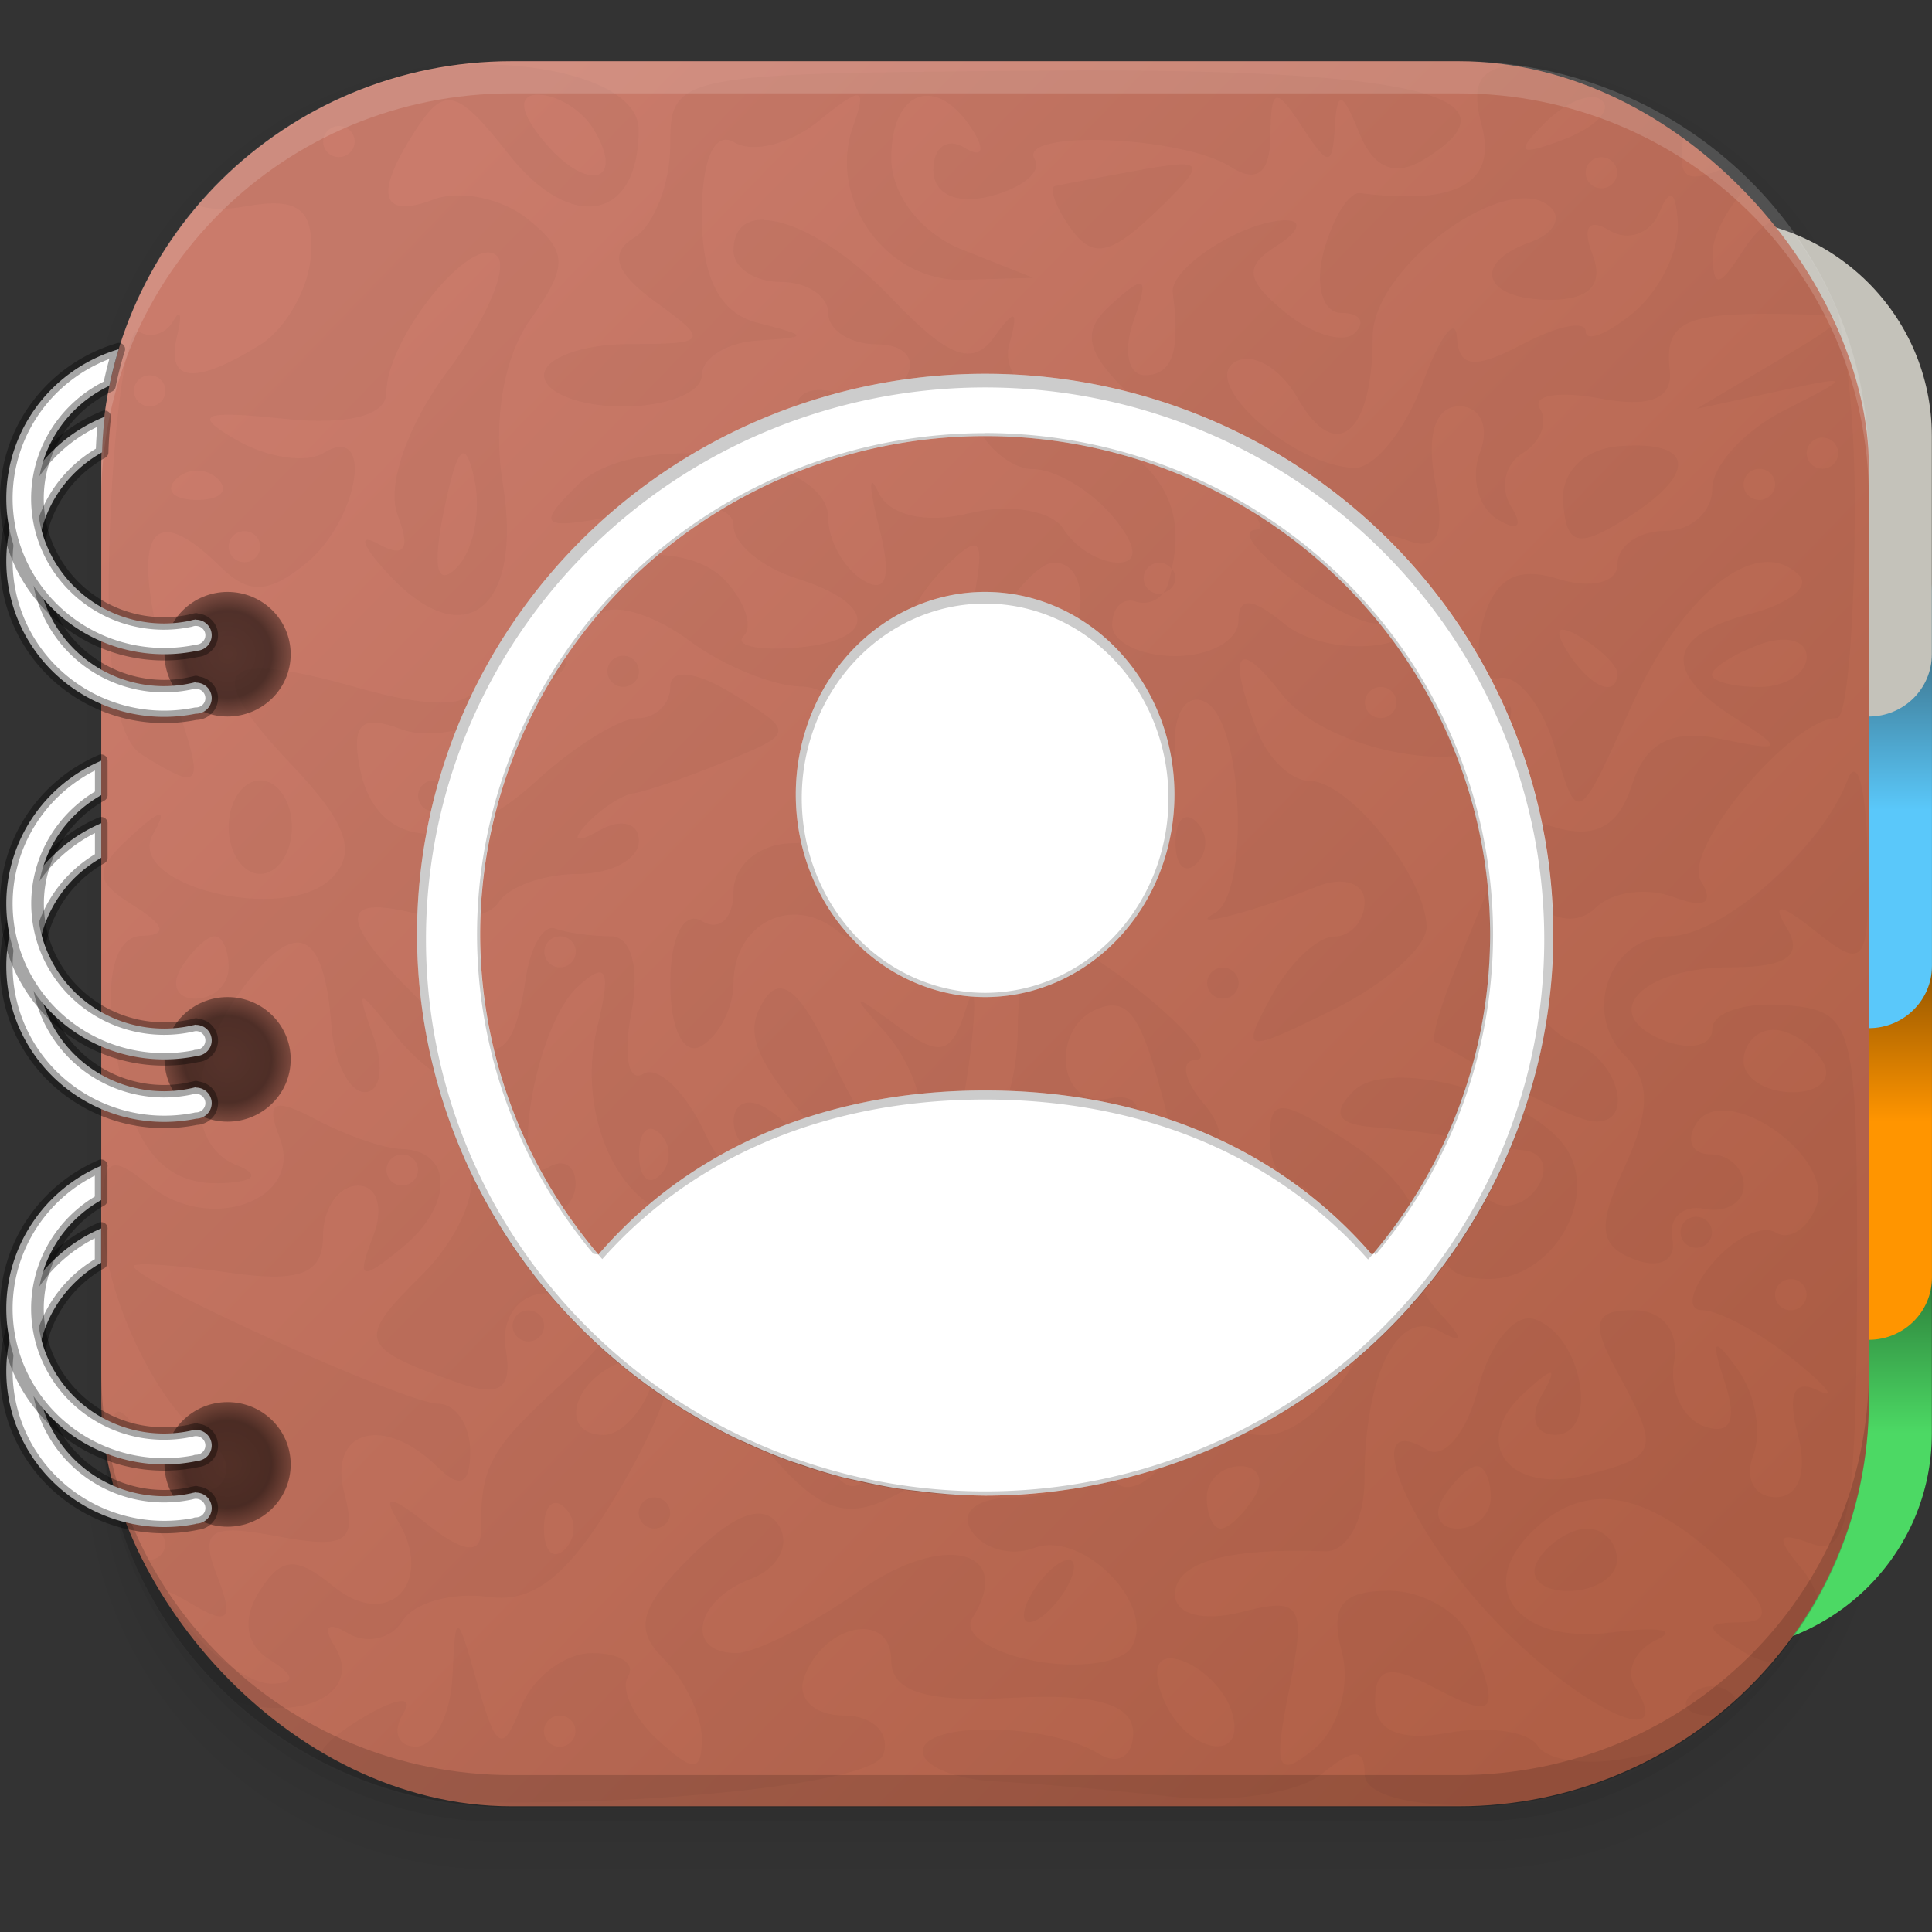 <?xml version="1.0" encoding="UTF-8" standalone="no"?>
<svg
   xmlns:dc="http://purl.org/dc/elements/1.1/"
   xmlns:cc="http://creativecommons.org/ns#"
   xmlns:rdf="http://www.w3.org/1999/02/22-rdf-syntax-ns#"
   xmlns:svg="http://www.w3.org/2000/svg"
   xmlns="http://www.w3.org/2000/svg"
   xmlns:xlink="http://www.w3.org/1999/xlink"
   xmlns:sodipodi="http://sodipodi.sourceforge.net/DTD/sodipodi-0.dtd"
   xmlns:inkscape="http://www.inkscape.org/namespaces/inkscape"
   width="1024"
   height="1024"
   version="1.1"
   viewBox="0 0 270.928 270.928"
   id="svg90"
   sodipodi:docname="AddressManager.svg"
   inkscape:version="0.92.4 (5da689c313, 2019-01-14)"
   inkscape:export-filename="/home/bertrand/Desktop/BertrandDekoninck/RikIcons/PNG1024/AppIcons/AddressManager.png"
   inkscape:export-xdpi="96"
   inkscape:export-ydpi="96">
  <rect x="0" y="0" width="270.928" height="270.928" fill="#333333" stroke="none"/>
  <sodipodi:namedview
     pagecolor="#ffffff"
     bordercolor="#666666"
     borderopacity="1"
     objecttolerance="10"
     gridtolerance="10"
     guidetolerance="10"
     inkscape:pageopacity="0"
     inkscape:pageshadow="2"
     inkscape:window-width="1226"
     inkscape:window-height="672"
     id="namedview92"
     showgrid="false"
     inkscape:zoom="0.42382812"
     inkscape:cx="512"
     inkscape:cy="512"
     inkscape:window-x="52"
     inkscape:window-y="26"
     inkscape:window-maximized="0"
     inkscape:current-layer="svg90" />
  <defs
     id="defs32">
    <linearGradient
       id="linearGradient1103">
      <stop
         stop-opacity=".75"
         offset="0"
         id="stop2" />
      <stop
         stop-opacity=".8"
         offset=".7"
         id="stop4" />
      <stop
         stop-opacity=".5"
         offset="1"
         id="stop6" />
    </linearGradient>
    <linearGradient
       id="linearGradient928"
       x1="2.646"
       x2="14.189"
       y1="3.257"
       y2="14.287"
       gradientUnits="userSpaceOnUse"
       gradientTransform="translate(0,253.995)">
      <stop
         stop-color="#6b99ca"
         offset="0"
         id="stop9"
         style="stop-color:#ca7b6b;stop-opacity:1" />
      <stop
         stop-color="#4676b0"
         offset="1"
         id="stop11"
         style="stop-color:#b05f46;stop-opacity:1" />
    </linearGradient>
    <linearGradient
       id="linearGradient1033"
       x1="14.552"
       x2="14.552"
       y1="7.408"
       y2="6.085"
       gradientUnits="userSpaceOnUse"
       gradientTransform="translate(0,253.995)">
      <stop
         stop-color="#5ac8fa"
         offset="0"
         id="stop14" />
      <stop
         stop-color="#3e7790"
         offset="1"
         id="stop16" />
    </linearGradient>
    <linearGradient
       id="linearGradient1041"
       x1="14.816"
       x2="14.816"
       y1="10.054"
       y2="8.731"
       gradientUnits="userSpaceOnUse"
       gradientTransform="translate(0,253.995)">
      <stop
         stop-color="#ff9500"
         offset="0"
         id="stop19" />
      <stop
         stop-color="#915400"
         offset="1"
         id="stop21" />
    </linearGradient>
    <linearGradient
       id="linearGradient1049"
       x1="14.287"
       x2="14.287"
       y1="12.7"
       y2="11.377"
       gradientUnits="userSpaceOnUse"
       gradientTransform="translate(0,253.995)">
      <stop
         stop-color="#4cd964"
         offset="0"
         id="stop24" />
      <stop
         stop-color="#2c7e3a"
         offset="1"
         id="stop26" />
    </linearGradient>
    <radialGradient
       id="radialGradient1105"
       cx="2.117"
       cy="6.085"
       r="0.529"
       gradientUnits="userSpaceOnUse"
       xlink:href="#linearGradient1103"
       gradientTransform="translate(0,253.995)" />
    <radialGradient
       id="radialGradient1111"
       cx="2.117"
       cy="6.085"
       r="0.529"
       gradientTransform="translate(0,257.435)"
       gradientUnits="userSpaceOnUse"
       xlink:href="#linearGradient1103" />
    <radialGradient
       id="radialGradient1115"
       cx="2.117"
       cy="6.085"
       r="0.529"
       gradientTransform="translate(0,260.874)"
       gradientUnits="userSpaceOnUse"
       xlink:href="#linearGradient1103" />
  </defs>
  <g
     id="g951"
     transform="matrix(16.729,0,0,16.516,-3.5,-4203.739)">
    <g
       transform="translate(0,253.995)"
       style="shape-rendering:auto"
       id="g44">
      <path
         inkscape:connector-curvature="0"
         id="path34"
         style="color:#000000;font-variant-ligatures:normal;font-variant-position:normal;font-variant-caps:normal;font-variant-numeric:normal;font-variant-alternates:normal;font-feature-settings:normal;text-indent:0;text-decoration:none;text-decoration-line:none;text-decoration-style:solid;text-decoration-color:#000000;text-transform:none;text-orientation:mixed;dominant-baseline:auto;white-space:normal;shape-padding:0;opacity:0.01;isolation:auto;mix-blend-mode:normal;solid-color:#000000;color-rendering:auto;image-rendering:auto"
         stop-color="#000000"
         dominant-baseline="auto"
         d="m 4.369,0.529 c -2.114,0 -3.84,1.784 -3.84,3.968 v 8.467 c 0,2.185 1.726,3.968 3.84,3.968 h 8.194 c 2.114,0 3.84,-1.784 3.84,-3.968 v -8.467 c 0,-2.185 -1.726,-3.968 -3.84,-3.968 z m 0.257,0.521 h 7.681 c 1.844,0 3.329,1.534 3.329,3.44 v 7.937 c 0,1.906 -1.485,3.44 -3.329,3.44 h -7.681 c -1.844,0 -3.329,-1.534 -3.329,-3.44 v -7.937 c 0,-1.906 1.485,-3.44 3.329,-3.44 z" />
      <path
         inkscape:connector-curvature="0"
         id="path36"
         style="color:#000000;font-variant-ligatures:normal;font-variant-position:normal;font-variant-caps:normal;font-variant-numeric:normal;font-variant-alternates:normal;font-feature-settings:normal;text-indent:0;text-decoration:none;text-decoration-line:none;text-decoration-style:solid;text-decoration-color:#000000;text-transform:none;text-orientation:mixed;dominant-baseline:auto;white-space:normal;shape-padding:0;opacity:0.01;isolation:auto;mix-blend-mode:normal;solid-color:#000000;color-rendering:auto;image-rendering:auto"
         stop-color="#000000"
         dominant-baseline="auto"
         d="m 4.359,0.794 c -1.967,0 -3.564,1.653 -3.564,3.688 v 8.5 c 0,2.035 1.597,3.688 3.564,3.688 h 8.216 c 1.967,0 3.564,-1.653 3.564,-3.688 v -8.5 c 0,-2.035 -1.598,-3.688 -3.564,-3.688 z m 0.272,0.256 h 7.672 c 1.842,0 3.325,1.534 3.325,3.44 v 7.937 c 0,1.906 -1.483,3.44 -3.325,3.44 h -7.672 c -1.842,0 -3.325,-1.534 -3.325,-3.44 v -7.937 c 0,-1.906 1.483,-3.44 3.325,-3.44 z" />
      <path
         inkscape:connector-curvature="0"
         id="path38"
         style="color:#000000;font-variant-ligatures:normal;font-variant-position:normal;font-variant-caps:normal;font-variant-numeric:normal;font-variant-alternates:normal;font-feature-settings:normal;text-indent:0;text-decoration:none;text-decoration-line:none;text-decoration-style:solid;text-decoration-color:#000000;text-transform:none;text-orientation:mixed;dominant-baseline:auto;white-space:normal;shape-padding:0;opacity:0.03;isolation:auto;mix-blend-mode:normal;solid-color:#000000;color-rendering:auto;image-rendering:auto"
         stop-color="#000000"
         dominant-baseline="auto"
         d="m 4.31,1.058 c -1.866,0 -3.375,1.538 -3.375,3.439 v 8.467 c 0,1.901 1.57,3.439 3.436,3.439 h 8.2 c 1.866,0 3.427,-1.538 3.427,-3.439 V 4.497 c 0,-1.901 -1.51,-3.439 -3.376,-3.439 h -0.097 c 1.794,0.087 3.214,1.582 3.214,3.432 v 7.937 c 0,1.906 -1.506,3.44 -3.377,3.44 h -7.79 c -1.871,0 -3.377,-1.534 -3.377,-3.44 V 4.49 c 0,-1.85 1.42,-3.345 3.214,-3.432 z" />
      <path
         inkscape:connector-curvature="0"
         id="path40"
         style="color:#000000;font-variant-ligatures:normal;font-variant-position:normal;font-variant-caps:normal;font-variant-numeric:normal;font-variant-alternates:normal;font-feature-settings:normal;text-indent:0;text-decoration:none;text-decoration-line:none;text-decoration-style:solid;text-decoration-color:#000000;text-transform:none;text-orientation:mixed;dominant-baseline:auto;white-space:normal;shape-padding:0;opacity:0.03;isolation:auto;mix-blend-mode:normal;solid-color:#000000;color-rendering:auto;image-rendering:auto"
         stop-color="#000000"
         dominant-baseline="auto"
         d="m 4,46.969 v 2.031 c 0,6.648 5.896,12 12.544,12 h 30.961 c 6.648,0 12.495,-5.352 12.495,-12 V 47.008 C 59.979,54.193 54.19,59.971 47,59.971 H 17.002 C 9.799,59.971 4,54.172 4,46.969 Z"
         transform="scale(0.265)" />
      <path
         inkscape:connector-curvature="0"
         id="path42"
         style="color:#000000;font-variant-ligatures:normal;font-variant-position:normal;font-variant-caps:normal;font-variant-numeric:normal;font-variant-alternates:normal;font-feature-settings:normal;text-indent:0;text-decoration:none;text-decoration-line:none;text-decoration-style:solid;text-decoration-color:#000000;text-transform:none;text-orientation:mixed;dominant-baseline:auto;white-space:normal;shape-padding:0;opacity:0.05;isolation:auto;mix-blend-mode:normal;solid-color:#000000;color-rendering:auto;image-rendering:auto"
         stop-color="#000000"
         dominant-baseline="auto"
         d="m 1.058,11.906 v 0.592 c 0,1.939 1.573,3.499 3.332,3.499 h 8.16 c 1.759,0 3.324,-1.561 3.324,-3.499 v -0.581 c -0.006,2.095 -1.537,3.78 -3.439,3.78 H 4.498 c -1.906,0 -3.44,-1.691 -3.44,-3.792 z" />
    </g>
    <path
       style="fill:url(#linearGradient1049)"
       inkscape:connector-curvature="0"
       id="path46"
       d="m 7.408,268.547 c -1.026,0 -1.852,-0.826 -1.852,-1.852 v -1.852 c 0,-0.293 0.236,-0.529 0.529,-0.529 h 9.789 c 0.293,0 0.529,0.236 0.529,0.529 v 1.852 c 0,1.026 -0.826,1.852 -1.852,1.852 z" />
    <rect
       style="fill:url(#linearGradient1041)"
       id="rect48"
       ry="0.529"
       rx="0.529"
       height="4.233"
       width="10.848"
       y="261.668"
       x="5.556" />
    <rect
       style="fill:url(#linearGradient1033)"
       id="rect50"
       ry="0.529"
       rx="0.529"
       height="4.233"
       width="10.848"
       y="259.022"
       x="5.556" />
    <path
       style="fill:#c4c2ba"
       inkscape:connector-curvature="0"
       id="path52"
       d="m 7.408,256.376 c -1.026,0 -1.852,0.826 -1.852,1.852 v 1.852 c 0,0.293 0.236,0.529 0.529,0.529 h 9.789 c 0.293,0 0.529,-0.236 0.529,-0.529 v -1.852 c 0,-1.026 -0.826,-1.852 -1.852,-1.852 z" />
    <rect
       style="opacity:1;fill:url(#linearGradient928)"
       id="rect54"
       ry="3.44"
       rx="3.44"
       height="14.817"
       width="14.817"
       y="255.045"
       x="1.058" />
    <path
       style="opacity:0.03;stroke-width:0.265"
       inkscape:connector-curvature="0"
       id="path56"
       d="m 4.186,255.072 c -0.021,2.2e-4 -0.042,0.002 -0.063,0.003 -0.501,0.054 -0.966,0.217 -1.378,0.46 -0.076,0.066 -0.16,0.116 -0.245,0.159 -0.233,0.166 -0.444,0.359 -0.628,0.577 0.097,0.033 0.228,0.037 0.393,0.007 0.441,-0.08 0.573,0.018 0.551,0.409 -0.016,0.283 -0.208,0.628 -0.426,0.766 -0.547,0.345 -0.792,0.32 -0.697,-0.072 0.044,-0.182 0.03,-0.241 -0.031,-0.131 -0.061,0.11 -0.191,0.152 -0.287,0.092 -0.097,-0.06 -0.206,0.676 -0.243,1.635 -0.045,1.173 0.042,1.813 0.265,1.955 0.481,0.305 0.517,0.274 0.338,-0.289 -0.472,-1.486 -0.349,-1.977 0.326,-1.302 0.232,0.232 0.405,0.224 0.714,-0.033 0.444,-0.369 0.574,-1.201 0.146,-0.936 -0.144,0.089 -0.472,0.04 -0.728,-0.11 -0.374,-0.219 -0.296,-0.254 0.395,-0.181 0.535,0.057 0.86,-0.027 0.86,-0.221 0,-0.462 0.722,-1.366 0.928,-1.161 0.097,0.098 -0.087,0.535 -0.411,0.973 -0.339,0.458 -0.518,0.978 -0.423,1.225 0.112,0.292 0.06,0.371 -0.163,0.246 -0.18,-0.101 -0.131,0.026 0.11,0.282 0.624,0.663 1.105,0.255 0.935,-0.793 -0.085,-0.525 0.005,-1.072 0.23,-1.393 0.319,-0.456 0.317,-0.574 -0.018,-0.852 -0.214,-0.177 -0.569,-0.253 -0.789,-0.169 -0.46,0.176 -0.507,-0.052 -0.13,-0.624 0.223,-0.337 0.336,-0.302 0.753,0.237 0.523,0.675 1.093,0.57 1.093,-0.203 0,-0.366 -0.676,-0.564 -1.378,-0.557 z m 8.674,0.011 c -0.263,0.038 -0.317,0.176 -0.229,0.512 0.127,0.486 -0.21,0.674 -1.02,0.57 -0.094,-0.012 -0.231,0.212 -0.306,0.498 -0.075,0.286 -0.008,0.519 0.148,0.519 0.156,0 0.207,0.076 0.114,0.17 -0.093,0.093 -0.357,0.015 -0.585,-0.175 -0.331,-0.275 -0.346,-0.389 -0.073,-0.563 0.189,-0.12 0.224,-0.218 0.079,-0.218 -0.353,0 -0.977,0.405 -0.948,0.617 0.066,0.492 -0.003,0.698 -0.234,0.698 -0.141,0 -0.183,-0.208 -0.094,-0.463 0.133,-0.379 0.098,-0.403 -0.195,-0.131 -0.296,0.275 -0.201,0.466 0.556,1.114 0.503,0.43 0.803,0.786 0.666,0.792 -0.297,0.013 0.676,0.784 1.005,0.796 0.125,0.005 0.153,-0.184 0.063,-0.418 -0.111,-0.289 -0.048,-0.382 0.195,-0.289 0.258,0.099 0.324,-0.041 0.237,-0.5 -0.075,-0.392 0.002,-0.637 0.202,-0.637 0.178,0 0.257,0.175 0.175,0.389 -0.082,0.214 -0.016,0.47 0.145,0.57 0.171,0.106 0.22,0.062 0.116,-0.105 -0.098,-0.158 -0.055,-0.363 0.096,-0.456 0.15,-0.093 0.215,-0.262 0.145,-0.377 -0.071,-0.114 0.154,-0.154 0.5,-0.088 0.421,0.081 0.615,0.003 0.588,-0.237 -0.047,-0.409 0.119,-0.493 0.951,-0.48 0.589,0.009 0.589,0.014 -0.066,0.408 l -0.661,0.398 0.661,-0.145 c 0.654,-0.143 0.655,-0.141 0.066,0.162 -0.327,0.169 -0.595,0.466 -0.595,0.662 0,0.196 -0.179,0.357 -0.397,0.357 -0.218,0 -0.397,0.127 -0.397,0.283 0,0.156 -0.222,0.211 -0.496,0.125 -0.352,-0.112 -0.537,-0.004 -0.635,0.37 -0.077,0.296 -0.015,0.503 0.143,0.471 0.154,-0.031 0.364,0.24 0.467,0.604 0.182,0.646 0.197,0.638 0.627,-0.342 0.43,-0.979 1.064,-1.488 1.416,-1.135 0.097,0.097 -0.087,0.244 -0.408,0.328 -0.703,0.184 -0.745,0.491 -0.121,0.89 0.41,0.262 0.396,0.282 -0.123,0.173 -0.414,-0.087 -0.634,0.027 -0.749,0.39 -0.115,0.361 -0.313,0.465 -0.671,0.352 -0.571,-0.181 -0.669,0.136 -0.19,0.615 0.194,0.194 0.412,0.222 0.561,0.073 0.134,-0.134 0.428,-0.173 0.652,-0.087 0.258,0.099 0.341,0.049 0.226,-0.137 -0.163,-0.263 0.761,-1.384 1.141,-1.384 0.084,0 0.151,-0.827 0.149,-1.839 -0.002,-0.666 -0.057,-1.208 -0.145,-1.615 -0.118,-0.283 -0.274,-0.545 -0.459,-0.784 -0.105,0.002 -0.217,0.087 -0.334,0.271 -0.2,0.317 -0.25,0.322 -0.254,0.027 -0.002,-0.163 0.134,-0.409 0.32,-0.607 -0.051,-0.052 -0.106,-0.1 -0.16,-0.148 -0.388,0.173 -0.455,0.127 -0.406,-0.237 0.004,-0.027 -0.001,-0.055 -0.01,-0.083 -0.426,-0.276 -0.917,-0.46 -1.447,-0.525 z m -3.861,0.042 c -3.12,0.022 -3.171,0.032 -3.171,0.627 0,0.333 -0.137,0.69 -0.305,0.793 -0.211,0.13 -0.155,0.298 0.183,0.545 0.453,0.331 0.438,0.357 -0.224,0.357 -0.392,0 -0.712,0.119 -0.712,0.265 0,0.146 0.298,0.265 0.661,0.265 0.364,0 0.661,-0.119 0.661,-0.265 0,-0.146 0.208,-0.278 0.463,-0.295 0.441,-0.029 0.441,-0.037 0,-0.152 -0.311,-0.081 -0.463,-0.381 -0.463,-0.911 0,-0.481 0.108,-0.723 0.276,-0.619 0.152,0.094 0.469,0.011 0.704,-0.183 0.363,-0.3 0.407,-0.293 0.289,0.043 -0.219,0.622 0.278,1.325 0.923,1.306 l 0.586,-0.017 -0.595,-0.239 c -0.344,-0.138 -0.595,-0.466 -0.595,-0.777 0,-0.587 0.386,-0.718 0.686,-0.233 0.106,0.171 0.074,0.235 -0.072,0.144 -0.144,-0.089 -0.261,-0.004 -0.261,0.188 0,0.207 0.196,0.298 0.482,0.223 0.265,-0.069 0.431,-0.209 0.368,-0.311 -0.157,-0.255 1.232,-0.202 1.641,0.062 0.221,0.143 0.332,0.056 0.335,-0.265 0.003,-0.406 0.043,-0.419 0.26,-0.082 0.228,0.353 0.259,0.353 0.28,0 0.018,-0.307 0.063,-0.294 0.203,0.057 0.121,0.304 0.299,0.379 0.544,0.228 0.875,-0.541 -0.103,-0.775 -3.147,-0.754 z m -4.277,0.205 c 0.155,0 0.36,0.127 0.456,0.282 0.285,0.461 -0.04,0.559 -0.403,0.121 -0.209,-0.251 -0.229,-0.404 -0.053,-0.404 z m 8.835,0.02 c 0.034,0.001 0.063,0.011 0.083,0.032 0.081,0.081 -0.066,0.229 -0.327,0.329 -0.377,0.144 -0.407,0.114 -0.148,-0.148 0.135,-0.136 0.288,-0.215 0.391,-0.212 z m -10.507,0.245 c 0.073,0 0.132,0.059 0.132,0.132 0,0.073 -0.06,0.132 -0.132,0.132 -0.073,0 -0.132,-0.059 -0.132,-0.132 0,-0.073 0.06,-0.132 0.132,-0.132 z m 10.583,0.265 c 0.073,0 0.132,0.059 0.132,0.132 0,0.073 -0.06,0.132 -0.132,0.132 -0.073,0 -0.132,-0.059 -0.132,-0.132 0,-0.073 0.06,-0.132 0.132,-0.132 z m -3.567,0.063 c -0.074,0.006 -0.178,0.023 -0.315,0.048 -0.339,0.063 -0.653,0.123 -0.698,0.134 -0.045,0.011 -0.008,0.139 0.082,0.284 0.221,0.357 0.364,0.334 0.833,-0.134 0.266,-0.266 0.32,-0.35 0.098,-0.332 z m 4.136,0.266 c 0.038,-0.018 0.063,0.061 0.072,0.234 0.011,0.237 -0.158,0.578 -0.376,0.76 -0.218,0.181 -0.397,0.251 -0.397,0.156 0,-0.096 -0.238,-0.047 -0.529,0.109 -0.401,0.214 -0.534,0.201 -0.55,-0.057 -0.011,-0.187 -0.141,-0.013 -0.287,0.388 -0.146,0.4 -0.404,0.724 -0.574,0.719 -0.506,-0.014 -1.293,-0.718 -1.002,-0.898 0.145,-0.09 0.382,0.046 0.526,0.303 0.319,0.57 0.631,0.313 0.631,-0.519 0,-0.606 1.169,-1.452 1.502,-1.087 0.083,0.091 0.003,0.219 -0.179,0.284 -0.502,0.179 -0.395,0.49 0.168,0.49 0.327,0 0.448,-0.132 0.352,-0.383 -0.089,-0.233 -0.034,-0.314 0.14,-0.207 0.158,0.098 0.347,0.028 0.421,-0.155 0.032,-0.08 0.06,-0.125 0.083,-0.135 z m -7.592,0.202 c -0.155,-0.002 -0.252,0.082 -0.252,0.263 0,0.146 0.179,0.265 0.397,0.265 0.218,0 0.397,0.119 0.397,0.265 0,0.146 0.186,0.265 0.412,0.265 0.227,0 0.334,0.127 0.238,0.283 -0.096,0.155 -0.341,0.219 -0.545,0.141 -0.204,-0.078 -0.37,-0.027 -0.37,0.114 0,0.354 0.622,0.322 0.996,-0.052 0.235,-0.235 0.349,-0.204 0.479,0.132 0.093,0.243 0.321,0.441 0.505,0.441 0.185,0 0.484,0.179 0.666,0.397 0.208,0.25 0.225,0.397 0.048,0.397 -0.155,0 -0.361,-0.128 -0.458,-0.286 -0.097,-0.157 -0.452,-0.217 -0.788,-0.133 -0.364,0.091 -0.672,0.02 -0.762,-0.177 -0.084,-0.182 -0.081,-0.048 0.006,0.298 0.106,0.423 0.062,0.569 -0.135,0.448 -0.161,-0.1 -0.292,-0.338 -0.292,-0.529 0,-0.549 -1.616,-0.764 -2.1,-0.28 -0.366,0.366 -0.32,0.39 0.45,0.236 0.534,-0.107 0.856,-0.066 0.856,0.109 0,0.154 0.238,0.355 0.529,0.448 0.693,0.22 0.676,0.538 -0.03,0.591 -0.307,0.023 -0.493,-0.024 -0.413,-0.104 0.08,-0.081 0.008,-0.294 -0.161,-0.475 -0.334,-0.358 -1.248,-0.236 -1.248,0.167 0,0.137 0.101,0.187 0.225,0.11 0.124,-0.077 0.452,0.031 0.728,0.24 0.276,0.209 0.696,0.384 0.932,0.389 0.647,0.013 0.582,1.331 -0.066,1.331 -0.273,0 -0.496,0.185 -0.496,0.412 0,0.227 -0.119,0.339 -0.265,0.249 -0.151,-0.093 -0.265,0.135 -0.265,0.529 0,0.394 0.114,0.622 0.265,0.529 0.146,-0.09 0.265,-0.328 0.265,-0.529 0,-0.509 0.488,-0.759 0.871,-0.446 0.216,0.177 0.429,0.141 0.66,-0.11 0.197,-0.214 0.225,-0.371 0.066,-0.371 -0.151,0 -0.275,-0.121 -0.275,-0.27 0,-0.159 0.299,-0.2 0.728,-0.101 0.712,0.165 0.716,0.159 0.198,-0.281 -0.442,-0.376 -0.453,-0.426 -0.066,-0.304 0.255,0.08 0.463,0.03 0.463,-0.111 0,-0.141 -0.278,-0.256 -0.618,-0.256 -0.705,0 -0.841,-0.696 -0.252,-1.286 0.311,-0.311 0.343,-0.253 0.215,0.394 -0.142,0.716 -0.133,0.725 0.16,0.164 0.171,-0.327 0.412,-0.595 0.535,-0.595 0.361,0 0.257,0.791 -0.106,0.814 -0.265,0.017 -0.265,0.048 0,0.155 0.182,0.073 0.34,0.332 0.351,0.575 0.015,0.319 0.061,0.341 0.164,0.08 0.121,-0.304 0.179,-0.304 0.372,0 0.177,0.28 0.229,0.253 0.233,-0.118 0.002,-0.263 0.123,-0.405 0.268,-0.315 0.307,0.19 0.36,1.622 0.066,1.786 -0.25,0.14 0.333,-0.014 0.86,-0.227 0.218,-0.088 0.397,-0.029 0.397,0.132 0,0.161 -0.115,0.293 -0.255,0.293 -0.14,0 -0.377,0.229 -0.527,0.508 -0.259,0.485 -0.236,0.49 0.519,0.113 0.435,-0.217 0.788,-0.535 0.783,-0.706 -0.012,-0.431 -0.653,-1.237 -0.984,-1.237 -0.15,0 -0.346,-0.188 -0.434,-0.419 -0.256,-0.667 -0.172,-0.809 0.195,-0.327 0.417,0.548 1.808,0.749 1.912,0.276 0.041,-0.186 0.014,-0.215 -0.06,-0.066 -0.24,0.484 -0.592,0.286 -0.484,-0.272 0.085,-0.44 0.004,-0.511 -0.425,-0.375 -0.291,0.092 -0.702,0.025 -0.914,-0.151 -0.271,-0.225 -0.384,-0.232 -0.384,-0.022 0,0.163 -0.238,0.297 -0.529,0.297 -0.291,0 -0.529,-0.119 -0.529,-0.265 0,-0.146 0.089,-0.235 0.198,-0.198 0.086,0.029 0.177,-0.004 0.23,-0.072 -0.01,0.003 -0.02,0.006 -0.032,0.006 -0.073,0 -0.132,-0.059 -0.132,-0.132 0,-0.073 0.06,-0.132 0.132,-0.132 0.043,0 0.079,0.022 0.103,0.054 0.125,-0.54 -0.11,-0.932 -0.721,-1.191 -0.461,-0.195 -0.708,-0.471 -0.641,-0.715 0.082,-0.297 0.05,-0.312 -0.127,-0.063 -0.179,0.253 -0.387,0.173 -0.86,-0.331 -0.396,-0.421 -0.815,-0.66 -1.073,-0.663 z m 3.423,2.962 c -0.011,0.048 -0.021,0.095 -0.037,0.145 -0.008,0.023 -0.021,0.042 -0.035,0.06 0.057,-0.015 0.101,-0.064 0.101,-0.126 0,-0.03 -0.012,-0.056 -0.029,-0.079 z m -8.569,-1.641 c 0.073,0 0.132,0.059 0.132,0.132 0,0.073 -0.06,0.132 -0.132,0.132 -0.073,0 -0.132,-0.059 -0.132,-0.132 0,-0.073 0.06,-0.132 0.132,-0.132 z m 14.022,0.529 c 0.073,0 0.132,0.059 0.132,0.132 0,0.073 -0.06,0.132 -0.132,0.132 -0.073,0 -0.132,-0.059 -0.132,-0.132 0,-0.073 0.06,-0.132 0.132,-0.132 z m -1.489,0.069 c -0.06,-0.004 -0.13,-0.003 -0.21,0.003 -0.299,0.023 -0.495,0.22 -0.475,0.481 h 5.29e-4 c 0.027,0.359 0.124,0.386 0.508,0.146 0.543,-0.339 0.599,-0.602 0.177,-0.63 z m -9.895,0.066 c 0.029,0.012 0.056,0.088 0.085,0.225 0.057,0.27 -0.011,0.606 -0.152,0.747 -0.166,0.166 -0.202,-0.008 -0.104,-0.491 0.071,-0.346 0.123,-0.502 0.171,-0.481 z m 10.855,0.13 c 0.073,0 0.132,0.059 0.132,0.132 0,0.073 -0.06,0.132 -0.132,0.132 -0.073,0 -0.132,-0.059 -0.132,-0.132 0,-0.073 0.06,-0.132 0.132,-0.132 z m -13.096,0.015 c 0.064,0 0.128,0.024 0.176,0.073 0.097,0.097 0.018,0.176 -0.176,0.176 -0.194,0 -0.273,-0.079 -0.176,-0.176 0.049,-0.049 0.112,-0.073 0.176,-0.073 z m 0.397,0.514 c 0.073,0 0.132,0.059 0.132,0.132 0,0.073 -0.06,0.132 -0.132,0.132 -0.073,0 -0.132,-0.059 -0.132,-0.132 0,-0.073 0.06,-0.132 0.132,-0.132 z m 11.052,0.837 c 0.029,-6.7e-4 0.08,0.02 0.151,0.064 0.168,0.104 0.305,0.241 0.305,0.305 0,0.221 -0.234,0.116 -0.422,-0.189 -0.073,-0.118 -0.083,-0.18 -0.034,-0.181 z m 1.801,0.087 c 0.142,-0.016 0.243,0.037 0.243,0.143 0,0.141 -0.179,0.256 -0.397,0.256 -0.218,0 -0.397,-0.047 -0.397,-0.104 0,-0.057 0.179,-0.173 0.397,-0.256 0.055,-0.021 0.107,-0.034 0.154,-0.039 z m -10.391,0.134 c -0.239,0 -0.473,0.119 -0.522,0.265 -0.059,0.176 -0.394,0.178 -0.997,0.005 -1.172,-0.336 -1.315,-0.162 -0.542,0.661 0.458,0.488 0.546,0.742 0.329,0.959 -0.395,0.395 -1.74,0.057 -1.496,-0.376 0.127,-0.225 0.07,-0.219 -0.186,0.019 -0.313,0.291 -0.309,0.379 0.027,0.591 0.26,0.164 0.282,0.251 0.066,0.254 -0.202,0.002 -0.297,0.289 -0.248,0.744 0.107,0.982 0.379,1.381 0.922,1.356 0.275,-0.013 0.32,-0.072 0.117,-0.154 -0.439,-0.177 -0.406,-0.894 0.072,-1.526 0.437,-0.577 0.665,-0.468 0.726,0.348 0.023,0.307 0.149,0.559 0.279,0.559 0.13,0 0.164,-0.208 0.075,-0.463 -0.154,-0.441 -0.144,-0.441 0.199,0 0.198,0.255 0.526,0.472 0.728,0.484 0.248,0.014 0.265,0.063 0.052,0.149 -0.174,0.071 -0.254,0.29 -0.178,0.488 0.076,0.198 -0.105,0.603 -0.402,0.9 -0.549,0.549 -0.527,0.612 0.311,0.911 0.349,0.125 0.453,0.05 0.397,-0.284 -0.043,-0.253 0.098,-0.463 0.32,-0.476 0.744,-0.043 0.79,0.172 0.163,0.753 -0.623,0.577 -0.692,0.705 -0.692,1.274 0,0.194 -0.156,0.17 -0.448,-0.066 -0.304,-0.247 -0.384,-0.257 -0.249,-0.032 0.317,0.528 -0.079,0.94 -0.538,0.559 -0.315,-0.261 -0.439,-0.252 -0.624,0.046 -0.144,0.233 -0.112,0.448 0.086,0.574 0.218,0.139 0.224,0.203 0.019,0.206 -0.164,0.002 -0.462,-0.198 -0.661,-0.444 -0.31,-0.382 -0.308,-0.414 0.012,-0.221 0.287,0.173 0.333,0.115 0.194,-0.245 -0.151,-0.395 -0.068,-0.451 0.507,-0.341 0.572,0.109 0.666,0.048 0.558,-0.365 -0.141,-0.538 0.332,-0.673 0.782,-0.223 0.188,0.188 0.273,0.147 0.273,-0.132 0,-0.223 -0.121,-0.406 -0.269,-0.406 -0.266,0 -2.553,-1.047 -2.553,-1.168 0,-0.035 0.357,-0.01 0.794,0.054 0.602,0.088 0.794,0.013 0.794,-0.311 0,-0.235 0.132,-0.427 0.293,-0.427 0.163,0 0.219,0.193 0.126,0.434 -0.141,0.367 -0.103,0.381 0.245,0.092 0.433,-0.36 0.428,-0.827 -0.009,-0.837 -0.142,-0.003 -0.464,-0.116 -0.715,-0.251 -0.355,-0.19 -0.423,-0.155 -0.303,0.156 0.204,0.531 -0.589,0.822 -1.095,0.402 -0.328,-0.272 -0.393,-0.23 -0.393,0.253 0,0.648 0.461,1.639 0.892,1.919 0.156,0.101 0.196,0.271 0.09,0.378 -0.106,0.106 -0.351,-0.022 -0.544,-0.285 -0.336,-0.46 -0.351,-0.459 -0.373,0.019 -0.005,0.103 -2.4e-5,0.209 0.011,0.317 0.156,0.7 0.525,1.317 1.036,1.783 0.596,0.176 1.073,-0.086 0.835,-0.471 -0.102,-0.165 -0.055,-0.211 0.11,-0.11 0.158,0.098 0.366,0.051 0.461,-0.104 0.096,-0.155 0.42,-0.246 0.72,-0.203 0.405,0.058 0.706,-0.207 1.165,-1.028 0.68,-1.216 0.586,-2.057 -0.207,-1.849 -0.271,0.071 -0.559,0.021 -0.641,-0.111 -0.081,-0.132 -0.022,-0.24 0.132,-0.24 0.154,0 0.281,-0.126 0.281,-0.28 0,-0.154 -0.102,-0.217 -0.227,-0.14 -0.346,0.214 -0.123,-1.191 0.243,-1.531 0.246,-0.229 0.285,-0.15 0.166,0.341 -0.187,0.77 0.214,1.611 0.769,1.611 0.237,0 0.326,0.126 0.214,0.305 -0.113,0.182 -0.073,0.234 0.098,0.128 0.158,-0.098 0.355,-0.068 0.438,0.066 0.083,0.134 0.396,0.18 0.695,0.102 0.399,-0.104 0.584,0.007 0.69,0.415 l 0.146,0.558 0.477,-0.589 c 0.262,-0.324 0.573,-0.493 0.691,-0.376 0.117,0.117 0.038,0.324 -0.176,0.459 -0.341,0.215 -0.34,0.247 0.008,0.254 0.328,0.007 0.334,0.048 0.032,0.239 -0.201,0.127 -0.283,0.363 -0.183,0.525 0.112,0.18 -0.034,0.295 -0.378,0.295 -0.33,0 -0.489,0.116 -0.386,0.283 0.096,0.155 0.333,0.222 0.526,0.148 0.409,-0.157 1.034,0.492 0.815,0.845 -0.082,0.132 -0.448,0.183 -0.813,0.113 -0.366,-0.07 -0.6,-0.232 -0.52,-0.361 0.362,-0.585 -0.237,-0.738 -0.938,-0.239 -0.412,0.294 -0.88,0.534 -1.04,0.534 -0.436,0 -0.348,-0.45 0.124,-0.631 0.227,-0.087 0.332,-0.29 0.233,-0.452 -0.12,-0.195 -0.367,-0.108 -0.734,0.259 -0.433,0.433 -0.483,0.622 -0.232,0.873 0.176,0.176 0.32,0.48 0.32,0.675 0,0.29 -0.068,0.292 -0.369,0.013 -0.203,-0.188 -0.315,-0.43 -0.249,-0.539 0.066,-0.109 -0.069,-0.198 -0.301,-0.198 -0.231,0 -0.501,0.208 -0.599,0.463 -0.151,0.392 -0.206,0.361 -0.362,-0.198 -0.175,-0.628 -0.185,-0.631 -0.21,-0.066 -0.015,0.327 -0.152,0.595 -0.306,0.595 -0.154,0 -0.201,-0.128 -0.105,-0.284 0.097,-0.156 -0.07,-0.131 -0.371,0.057 -0.215,0.134 -0.327,0.244 -0.348,0.34 0.308,0.165 0.644,0.282 0.999,0.347 1.342,0.073 3.649,-0.113 3.743,-0.393 0.06,-0.182 -0.089,-0.331 -0.331,-0.331 -0.243,0 -0.393,-0.141 -0.336,-0.314 0.155,-0.464 0.733,-0.584 0.733,-0.152 0,0.264 0.294,0.356 1.014,0.316 0.7,-0.038 1.014,0.055 1.014,0.3 0,0.196 -0.129,0.275 -0.287,0.176 -0.424,-0.265 -1.477,-0.28 -1.477,-0.021 0,0.123 0.268,0.237 0.595,0.253 0.327,0.016 1,0.076 1.494,0.132 0.494,0.057 1.06,-0.031 1.257,-0.194 0.265,-0.22 0.358,-0.22 0.358,0 0,0.235 0.655,0.314 1.315,0.241 0.438,-0.067 0.847,-0.215 1.213,-0.43 -0.069,0.008 -0.179,0.028 -0.345,0.059 -0.327,0.062 -0.657,0.013 -0.732,-0.109 -0.075,-0.122 -0.413,-0.171 -0.75,-0.11 -0.408,0.074 -0.613,-0.016 -0.613,-0.269 0,-0.286 0.12,-0.316 0.485,-0.12 0.527,0.282 0.567,0.234 0.324,-0.398 -0.088,-0.23 -0.4,-0.419 -0.692,-0.419 -0.398,0 -0.498,0.13 -0.396,0.519 0.075,0.286 -0.03,0.657 -0.234,0.826 -0.307,0.255 -0.342,0.17 -0.208,-0.502 0.145,-0.726 0.104,-0.794 -0.397,-0.663 -0.322,0.084 -0.559,0.021 -0.559,-0.149 0,-0.272 0.429,-0.397 1.257,-0.366 0.182,0.007 0.331,-0.262 0.331,-0.598 0,-0.899 0.278,-1.468 0.623,-1.275 0.216,0.121 0.213,0.073 -0.007,-0.166 -0.171,-0.185 -0.254,-0.482 -0.185,-0.661 0.069,-0.179 -0.179,-0.524 -0.55,-0.767 -0.587,-0.385 -0.675,-0.39 -0.675,-0.039 0,0.222 0.108,0.403 0.24,0.403 0.132,0 0.19,0.268 0.13,0.595 -0.061,0.327 -0.04,0.446 0.047,0.263 0.087,-0.183 0.263,-0.268 0.39,-0.189 0.384,0.237 -0.325,1.447 -0.849,1.447 -0.509,0 -0.659,-0.392 -0.247,-0.646 0.132,-0.082 0.179,-0.383 0.103,-0.67 -0.104,-0.397 -0.244,-0.465 -0.585,-0.283 -0.255,0.136 -0.608,0.141 -0.818,0.011 -0.432,-0.267 -0.87,-0.075 -0.649,0.284 0.084,0.135 0.026,0.246 -0.128,0.246 -0.263,0 -0.426,-0.864 -0.275,-1.455 0.147,-0.576 0.231,-1.558 0.096,-1.111 -0.121,0.398 -0.218,0.422 -0.585,0.145 -0.372,-0.28 -0.389,-0.274 -0.11,0.039 0.365,0.409 0.445,1.059 0.131,1.059 -0.11,0 -0.364,-0.369 -0.563,-0.821 -0.249,-0.562 -0.427,-0.716 -0.567,-0.49 -0.2,0.323 -0.072,0.559 0.868,1.594 0.255,0.281 0.374,0.508 0.265,0.506 -0.716,-0.013 -1.367,-0.398 -1.623,-0.96 -0.164,-0.36 -0.4,-0.591 -0.523,-0.515 -0.124,0.077 -0.169,-0.155 -0.1,-0.515 0.073,-0.379 9.52e-4,-0.653 -0.171,-0.653 -0.162,0 -0.373,-0.03 -0.468,-0.066 -0.095,-0.036 -0.206,0.153 -0.245,0.421 -0.111,0.754 -0.286,0.793 -0.883,0.196 -0.692,-0.692 -0.699,-0.916 -0.022,-0.739 0.291,0.076 0.595,0.031 0.677,-0.101 0.081,-0.132 0.38,-0.24 0.662,-0.24 0.282,0 0.514,-0.126 0.514,-0.28 0,-0.154 -0.149,-0.195 -0.331,-0.09 -0.192,0.111 -0.239,0.089 -0.111,-0.051 0.121,-0.132 0.3,-0.251 0.397,-0.264 0.097,-0.013 0.443,-0.134 0.768,-0.269 0.583,-0.242 0.584,-0.251 0.066,-0.574 -0.313,-0.195 -0.526,-0.22 -0.526,-0.061 0,0.147 -0.124,0.267 -0.276,0.267 -0.152,0 -0.535,0.242 -0.852,0.537 -0.681,0.635 -1.341,0.582 -1.475,-0.116 -0.072,-0.375 0.014,-0.456 0.349,-0.328 0.245,0.094 0.7,-0.008 1.012,-0.226 0.448,-0.314 0.476,-0.397 0.133,-0.397 z m 0.713,0 c -0.073,0 -0.132,0.059 -0.132,0.132 0,0.073 0.06,0.132 0.132,0.132 0.073,0 0.132,-0.059 0.132,-0.132 0,-0.073 -0.06,-0.132 -0.132,-0.132 z m 2.117,0 c 0.073,0 0.132,0.059 0.132,0.132 0,0.073 -0.06,0.132 -0.132,0.132 -0.073,0 -0.132,-0.059 -0.132,-0.132 0,-0.073 0.06,-0.132 0.132,-0.132 z m 4.233,0.265 c 0.073,0 0.132,0.059 0.132,0.132 0,0.073 -0.06,0.132 -0.132,0.132 -0.073,0 -0.132,-0.059 -0.132,-0.132 0,-0.073 0.06,-0.132 0.132,-0.132 z m 3.971,0.72 c -0.019,-0.005 -0.039,0.019 -0.059,0.073 -0.216,0.58 -1.053,1.323 -1.491,1.323 -0.5,0 -0.737,0.652 -0.37,1.019 0.21,0.21 0.208,0.468 -0.005,0.936 -0.234,0.514 -0.217,0.676 0.084,0.791 0.212,0.081 0.35,0.004 0.315,-0.176 -0.035,-0.177 0.086,-0.291 0.268,-0.255 0.182,0.036 0.331,-0.053 0.331,-0.198 0,-0.146 -0.126,-0.265 -0.28,-0.265 -0.154,0 -0.208,-0.117 -0.12,-0.259 0.234,-0.378 1.171,0.275 1.007,0.702 -0.073,0.192 -0.226,0.291 -0.34,0.221 -0.114,-0.07 -0.354,0.049 -0.534,0.266 -0.18,0.217 -0.216,0.394 -0.081,0.394 0.136,0 0.477,0.187 0.76,0.416 0.282,0.229 0.376,0.348 0.208,0.264 -0.199,-0.099 -0.258,0.032 -0.167,0.377 0.083,0.317 0.008,0.53 -0.186,0.53 -0.178,0 -0.262,-0.16 -0.188,-0.355 0.075,-0.195 0.017,-0.523 -0.129,-0.728 -0.206,-0.29 -0.231,-0.265 -0.108,0.113 0.104,0.32 0.045,0.445 -0.173,0.369 -0.182,-0.064 -0.296,-0.311 -0.253,-0.551 0.045,-0.253 -0.097,-0.436 -0.34,-0.436 -0.331,0 -0.361,0.106 -0.144,0.512 0.368,0.687 0.356,0.728 -0.255,0.888 -0.646,0.169 -0.977,-0.273 -0.52,-0.695 0.255,-0.236 0.289,-0.23 0.146,0.023 -0.103,0.182 -0.052,0.331 0.113,0.331 0.379,0 0.231,-0.848 -0.171,-0.982 -0.165,-0.055 -0.376,0.208 -0.471,0.584 -0.094,0.376 -0.287,0.612 -0.428,0.525 -0.563,-0.348 -0.21,0.6 0.522,1.401 h 5.29e-4 c 0.7,0.767 1.591,1.213 1.219,0.61 -0.082,-0.133 1.32e-4,-0.312 0.183,-0.398 0.183,-0.086 0.011,-0.114 -0.382,-0.062 -0.776,0.102 -1.147,-0.373 -0.667,-0.853 0.437,-0.437 0.935,-0.363 1.575,0.233 0.403,0.375 0.458,0.53 0.188,0.533 -0.325,0.004 -0.323,0.04 0.009,0.25 0.091,0.057 0.177,0.086 0.256,0.092 0.14,-0.168 0.264,-0.349 0.371,-0.542 -0.025,-0.087 -0.07,-0.177 -0.143,-0.265 -0.217,-0.261 -0.195,-0.31 0.09,-0.201 0.309,0.119 0.378,-0.278 0.382,-2.189 0.004,-2.247 -0.019,-2.336 -0.605,-2.385 -0.335,-0.028 -0.609,0.064 -0.609,0.203 0,0.139 -0.178,0.185 -0.395,0.101 -0.574,-0.22 -0.212,-0.625 0.559,-0.625 0.459,0 0.6,-0.101 0.462,-0.331 -0.135,-0.225 -0.055,-0.214 0.249,0.033 0.406,0.33 0.446,0.269 0.427,-0.661 -0.009,-0.423 -0.053,-0.687 -0.11,-0.701 z m -13.363,0.073 c -0.146,0 -0.265,0.179 -0.265,0.397 0,0.218 0.119,0.397 0.265,0.397 0.146,0 0.265,-0.179 0.265,-0.397 0,-0.218 -0.119,-0.397 -0.265,-0.397 z m 1.455,0 c -0.073,0 -0.132,0.059 -0.132,0.132 0,0.073 0.06,0.132 0.132,0.132 0.073,0 0.132,-0.059 0.132,-0.132 0,-0.073 -0.06,-0.132 -0.132,-0.132 z m 5.644,0.265 c -0.264,0 -0.291,0.371 -0.044,0.618 0.245,0.245 0.265,0.229 0.265,-0.221 0,-0.218 -0.099,-0.397 -0.221,-0.397 z m 0.681,0.048 c -0.063,-0.01 -0.108,0.071 -0.108,0.217 0,0.194 0.08,0.273 0.177,0.176 0.097,-0.097 0.097,-0.255 0,-0.352 -0.024,-0.024 -0.048,-0.038 -0.069,-0.041 z m 2.511,0.614 -0.257,0.634 c -0.141,0.349 -0.225,0.646 -0.185,0.661 0.04,0.015 0.31,0.17 0.601,0.343 0.291,0.173 0.618,0.322 0.728,0.331 0.352,0.028 0.211,-0.526 -0.172,-0.673 -0.204,-0.078 -0.448,-0.401 -0.543,-0.719 z m -10.673,0.397 c 0.064,0 0.117,0.119 0.117,0.265 0,0.146 -0.126,0.265 -0.28,0.265 -0.154,0 -0.207,-0.119 -0.117,-0.265 0.09,-0.146 0.216,-0.265 0.28,-0.265 z m 2.895,0 c 0.073,0 0.132,0.059 0.132,0.132 0,0.073 -0.06,0.132 -0.132,0.132 -0.073,0 -0.132,-0.059 -0.132,-0.132 0,-0.073 0.06,-0.132 0.132,-0.132 z m 4.072,0 c -0.129,0 -0.235,0.35 -0.235,0.778 0,0.428 -0.136,0.861 -0.301,0.964 -0.186,0.115 -0.008,0.31 0.463,0.509 0.633,0.268 0.843,0.255 1.226,-0.078 0.351,-0.304 0.39,-0.487 0.166,-0.758 -0.163,-0.196 -0.192,-0.361 -0.065,-0.365 0.298,-0.011 -0.942,-1.05 -1.254,-1.05 z m 1.484,0.265 c -0.073,0 -0.132,0.059 -0.132,0.132 0,0.073 0.06,0.132 0.132,0.132 0.073,0 0.132,-0.059 0.132,-0.132 0,-0.073 -0.06,-0.132 -0.132,-0.132 z m -0.934,0.323 c 0.199,-0.009 0.303,0.243 0.515,1.125 0.034,0.142 -0.066,0.301 -0.222,0.353 -0.166,0.055 -0.216,-0.085 -0.12,-0.335 0.108,-0.282 0.04,-0.403 -0.198,-0.353 -0.433,0.092 -0.495,-0.629 -0.066,-0.772 0.033,-0.011 0.064,-0.018 0.092,-0.019 z m 5.548,0.206 c 0.137,0 0.322,0.119 0.412,0.265 0.09,0.146 -0.022,0.265 -0.249,0.265 -0.227,0 -0.412,-0.119 -0.412,-0.265 0,-0.146 0.112,-0.265 0.249,-0.265 z m -3.154,0.407 c -0.16,0.003 -0.291,0.038 -0.365,0.113 -0.189,0.189 -0.135,0.285 0.175,0.307 0.247,0.018 0.569,0.063 0.714,0.099 0.146,0.036 0.391,0.081 0.545,0.099 0.154,0.018 0.205,0.154 0.114,0.302 -0.091,0.148 -0.264,0.208 -0.384,0.134 -0.12,-0.074 -0.287,0.043 -0.371,0.26 -0.101,0.263 0.013,0.395 0.341,0.395 0.523,0 0.922,-0.669 0.656,-1.099 -0.213,-0.345 -0.946,-0.621 -1.425,-0.611 z m -5.399,0.213 c -0.095,-0.016 -0.162,0.043 -0.162,0.158 0,0.154 0.119,0.28 0.265,0.28 0.146,0 0.265,-0.053 0.265,-0.117 0,-0.064 -0.119,-0.19 -0.265,-0.28 -0.036,-0.022 -0.071,-0.036 -0.103,-0.041 z m -0.848,0.221 c 0.021,0.003 0.044,0.017 0.069,0.041 0.097,0.097 0.097,0.255 0,0.352 -0.097,0.097 -0.176,0.018 -0.176,-0.176 0,-0.146 0.044,-0.227 0.107,-0.217 z m -2.092,0.217 c 0.073,0 0.132,0.059 0.132,0.132 0,0.073 -0.06,0.132 -0.132,0.132 -0.073,0 -0.132,-0.059 -0.132,-0.132 0,-0.073 0.06,-0.132 0.132,-0.132 z m 10.847,0.529 c -0.073,0 -0.132,0.059 -0.132,0.132 0,0.073 0.06,0.132 0.132,0.132 0.073,0 0.132,-0.059 0.132,-0.132 0,-0.073 -0.06,-0.132 -0.132,-0.132 z m -5.556,0.265 c 0.073,0 0.132,0.059 0.132,0.132 0,0.073 -0.06,0.132 -0.132,0.132 -0.073,0 -0.132,-0.059 -0.132,-0.132 0,-0.073 0.06,-0.132 0.132,-0.132 z m 6.349,0.265 c 0.073,0 0.132,0.059 0.132,0.132 0,0.073 -0.06,0.132 -0.132,0.132 -0.073,0 -0.132,-0.059 -0.132,-0.132 0,-0.073 0.06,-0.132 0.132,-0.132 z m -5.233,0.125 c 0.037,-0.002 0.072,0.006 0.105,0.027 0.133,0.082 0.173,0.26 0.089,0.395 -0.249,0.403 -0.647,0.28 -0.482,-0.149 0.063,-0.163 0.178,-0.267 0.287,-0.273 z m -5.35,0.14 c -0.073,0 -0.132,0.059 -0.132,0.132 0,0.073 0.06,0.132 0.132,0.132 0.073,0 0.132,-0.059 0.132,-0.132 0,-0.073 -0.06,-0.132 -0.132,-0.132 z m 0.939,0.398 c 0.126,-0.007 0.151,0.085 0.078,0.277 -0.081,0.211 -0.253,0.383 -0.383,0.383 -0.38,0 -0.271,-0.459 0.147,-0.62 0.064,-0.025 0.117,-0.038 0.159,-0.041 z m 2.095,0.023 c -0.055,-0.002 -0.113,0.007 -0.168,0.029 -0.295,0.113 -0.315,0.204 -0.076,0.351 0.177,0.109 0.23,0.345 0.118,0.526 -0.153,0.247 -0.262,0.222 -0.444,-0.103 -0.133,-0.237 -0.372,-0.43 -0.533,-0.43 -0.161,0 -0.08,0.234 0.179,0.52 0.363,0.401 0.585,0.46 0.967,0.255 0.553,-0.296 0.557,-0.307 0.342,-0.87 -0.065,-0.169 -0.217,-0.273 -0.383,-0.279 z m 2.227,0.462 c 0.095,-0.018 0.162,0.035 0.162,0.144 0,0.146 -0.119,0.338 -0.265,0.428 -0.146,0.09 -0.264,0.044 -0.264,-0.101 0,-0.146 0.119,-0.338 0.264,-0.428 0.036,-0.022 0.071,-0.037 0.103,-0.043 z m -1.293,0.175 c -0.073,0 -0.132,0.059 -0.132,0.132 0,0.073 0.06,0.132 0.132,0.132 0.073,0 0.132,-0.059 0.132,-0.132 0,-0.073 -0.06,-0.132 -0.132,-0.132 z m 2,0.265 c 0.154,0 0.206,0.119 0.116,0.265 -0.09,0.146 -0.216,0.265 -0.28,0.265 -0.064,0 -0.117,-0.119 -0.117,-0.265 0,-0.146 0.127,-0.265 0.281,-0.265 z m 1.984,0 c 0.064,0 0.116,0.119 0.116,0.265 0,0.146 -0.126,0.265 -0.28,0.265 -0.154,0 -0.207,-0.119 -0.117,-0.265 0.09,-0.146 0.216,-0.265 0.281,-0.265 z m -6.895,0.265 c -0.073,0 -0.132,0.059 -0.132,0.132 0,0.073 0.06,0.132 0.132,0.132 0.073,0 0.132,-0.059 0.132,-0.132 0,-0.073 -0.06,-0.132 -0.132,-0.132 z m -0.818,0.048 c 0.021,0.003 0.044,0.016 0.068,0.04 0.097,0.097 0.097,0.256 0,0.353 -0.097,0.097 -0.176,0.018 -0.176,-0.176 0,-0.146 0.045,-0.227 0.108,-0.217 z m -3.415,0.217 c 0.073,0 0.132,0.059 0.132,0.132 0,0.073 -0.06,0.132 -0.132,0.132 -0.073,0 -0.132,-0.059 -0.132,-0.132 0,-0.073 0.06,-0.132 0.132,-0.132 z m 12.054,0 c -0.137,0 -0.323,0.119 -0.413,0.265 -0.09,0.146 0.022,0.265 0.249,0.265 0.227,0 0.412,-0.119 0.412,-0.265 0,-0.146 -0.112,-0.265 -0.249,-0.265 z m -4.35,0.265 c -0.073,0 -0.206,0.119 -0.296,0.265 -0.09,0.146 -0.104,0.265 -0.032,0.265 0.073,0 0.206,-0.119 0.296,-0.265 0.09,-0.146 0.104,-0.265 0.031,-0.265 z m 0.878,0.839 c 0.02,0.002 0.042,0.007 0.066,0.015 0.173,0.058 0.361,0.246 0.419,0.419 0.159,0.476 -0.388,0.376 -0.573,-0.105 -0.087,-0.225 -0.052,-0.346 0.087,-0.33 z m 4.514,0.235 c -0.064,0 -0.128,0.024 -0.176,0.072 -0.097,0.097 -0.018,0.177 0.176,0.177 0.029,0 0.049,-0.005 0.073,-0.008 0.046,-0.038 0.089,-0.08 0.132,-0.12 -0.006,-0.016 -0.011,-0.031 -0.028,-0.049 -0.049,-0.049 -0.113,-0.072 -0.177,-0.072 z m -9.657,0.249 c 0.073,0 0.132,0.059 0.132,0.132 0,0.073 -0.06,0.132 -0.132,0.132 -0.073,0 -0.132,-0.059 -0.132,-0.132 0,-0.073 0.06,-0.132 0.132,-0.132 z" />
    <path
       style="fill:#ffffff;stroke-width:0.265"
       inkscape:connector-curvature="0"
       id="path58"
       d="m 8.467,257.699 a 4.762,4.762 0 0 0 -4.762,4.762 4.762,4.762 0 0 0 2.284,4.062 4.762,4.762 0 0 0 0.021,0.012 4.762,4.762 0 0 0 0.388,0.211 4.762,4.762 0 0 0 0.059,0.026 4.762,4.762 0 0 0 0.374,0.157 4.762,4.762 0 0 0 0.09,0.03 4.762,4.762 0 0 0 0.352,0.109 4.762,4.762 0 0 0 0.144,0.032 4.762,4.762 0 0 0 0.315,0.063 4.762,4.762 0 0 0 0.177,0.022 4.762,4.762 0 0 0 0.304,0.03 4.762,4.762 0 0 0 0.255,0.009 4.762,4.762 0 0 0 3.521,-1.563 4.762,4.762 0 0 0 0.044,-0.048 c -3.44e-4,-5.3e-4 -6.87e-4,-10e-4 -10e-4,-0.002 a 4.762,4.762 0 0 0 1.198,-3.15 4.762,4.762 0 0 0 -4.762,-4.762 z m 0,0.529 a 4.233,4.233 0 0 1 4.233,4.233 4.233,4.233 0 0 1 -0.989,2.719 c -0.728,-0.856 -1.835,-1.396 -3.244,-1.396 -1.408,0 -2.514,0.538 -3.242,1.393 a 4.233,4.233 0 0 1 -0.991,-2.716 4.233,4.233 0 0 1 4.233,-4.233 z m 0,1.323 a 1.587,1.72 0 0 0 -1.587,1.72 1.587,1.72 0 0 0 1.587,1.72 1.587,1.72 0 0 0 1.587,-1.72 1.587,1.72 0 0 0 -1.587,-1.72 z" />
    <path
       style="opacity:0.2;stroke-width:0.265"
       inkscape:connector-curvature="0"
       id="path60"
       d="m 8.466,263.784 c -1.408,0 -2.513,0.538 -3.242,1.393 a 4.233,4.233 0 0 0 0.034,0.039 c 0.728,-0.832 1.821,-1.355 3.208,-1.355 1.388,0 2.482,0.524 3.211,1.358 a 4.233,4.233 0 0 0 0.034,-0.038 C 10.982,264.324 9.875,263.784 8.466,263.784 Z" />
    <path
       style="opacity:0.2;stroke-width:0.265"
       inkscape:connector-curvature="0"
       id="path62"
       d="m 8.467,259.551 a 1.587,1.72 0 0 0 -1.587,1.72 1.587,1.72 0 0 0 1.587,1.72 1.587,1.72 0 0 0 1.587,-1.72 1.587,1.72 0 0 0 -1.587,-1.72 z m 0,0.099 a 1.537,1.652 0 0 1 1.537,1.652 1.537,1.652 0 0 1 -1.537,1.653 1.537,1.652 0 0 1 -1.537,-1.653 1.537,1.652 0 0 1 1.537,-1.652 z" />
    <path
       style="opacity:0.2;stroke-width:0.265"
       inkscape:connector-curvature="0"
       id="path64"
       d="m 8.467,257.699 a 4.762,4.762 0 0 0 -4.762,4.762 4.762,4.762 0 0 0 4.762,4.762 4.762,4.762 0 0 0 4.762,-4.762 4.762,4.762 0 0 0 -4.762,-4.762 z m 0,0.116 a 4.686,4.686 0 0 1 4.687,4.687 4.686,4.686 0 0 1 -4.687,4.686 4.686,4.686 0 0 1 -4.687,-4.686 4.686,4.686 0 0 1 4.687,-4.687 z" />
    <path
       style="opacity:0.2;stroke-width:0.265"
       inkscape:connector-curvature="0"
       id="path66"
       d="m 8.467,258.203 a 4.259,4.259 0 0 0 -4.259,4.259 4.259,4.259 0 0 0 0.977,2.711 l 0.001,-0.002 c 0.014,0.002 0.024,0.004 0.038,0.006 a 4.233,4.233 0 0 1 -0.991,-2.716 4.233,4.233 0 0 1 4.233,-4.233 4.233,4.233 0 0 1 4.233,4.233 4.233,4.233 0 0 1 -0.989,2.719 c 0.008,-0.004 0.013,-0.008 0.021,-0.013 l 0.009,0.012 a 4.259,4.259 0 0 0 0.985,-2.718 4.259,4.259 0 0 0 -4.259,-4.259 z" />
    <path
       style="opacity:0.15;fill:#ffffff;stroke-width:1"
       inkscape:connector-curvature="0"
       id="path68"
       d="m 4.498,255.045 c -1.906,0 -3.44,1.534 -3.44,3.44 v 0.273 c 0,-1.906 1.534,-3.44 3.44,-3.44 H 12.435 c 1.906,0 3.44,1.534 3.44,3.44 v -0.273 c 0,-1.906 -1.534,-3.44 -3.44,-3.44 z" />
    <path
       style="opacity:0.15"
       inkscape:connector-curvature="0"
       id="path70"
       d="m 4.498,269.87 c -1.906,0 -3.44,-1.534 -3.44,-3.44 v -0.273 c 0,1.906 1.534,3.44 3.44,3.44 h 7.937 c 1.906,0 3.44,-1.534 3.44,-3.44 V 266.43 c 0,1.906 -1.534,3.44 -3.44,3.44 z" />
    <circle
       style="opacity:0.75;fill:url(#radialGradient1105)"
       id="circle72"
       r="0.529"
       cy="260.08"
       cx="2.117" />
    <path
       style="fill:#ffffff;stroke:#000000;stroke-width:0.106;stroke-linecap:round;stroke-linejoin:round;stroke-opacity:0.35"
       inkscape:connector-curvature="0"
       id="path74"
       d="m 1.086,258.064 a 1.323,1.323 0 0 0 -0.824,1.225 1.323,1.323 0 0 0 1.323,1.323 1.323,1.323 0 0 0 0.265,-0.027 0.132,0.132 0 0 0 0.002,0 0.132,0.132 0 0 0 0.132,-0.132 0.132,0.132 0 0 0 -0.132,-0.132 v -0.005 a 1.061,1.061 0 0 1 -0.267,0.035 1.061,1.061 0 0 1 -1.061,-1.061 1.061,1.061 0 0 1 0.541,-0.924 c 0.003,-0.101 0.01,-0.202 0.022,-0.301 z" />
    <path
       style="fill:#ffffff;stroke:#000000;stroke-width:0.106;stroke-linecap:round;stroke-linejoin:round;stroke-opacity:0.35"
       inkscape:connector-curvature="0"
       id="path76"
       d="m 1.205,257.49 a 1.323,1.323 0 0 0 -0.943,1.267 1.323,1.323 0 0 0 1.323,1.323 1.323,1.323 0 0 0 0.267,-0.027 v -0.002 a 0.132,0.132 0 0 0 0.132,-0.132 0.132,0.132 0 0 0 -0.132,-0.132 v -0.003 a 1.061,1.061 0 0 1 -0.014,0.003 0.132,0.132 0 0 0 -0.033,0.008 1.061,1.061 0 0 1 -0.221,0.024 1.061,1.061 0 0 1 -1.061,-1.061 1.061,1.061 0 0 1 0.603,-0.957 c 0.021,-0.105 0.048,-0.209 0.078,-0.311 z" />
    <circle
       style="opacity:0.75;fill:url(#radialGradient1111)"
       id="circle78"
       r="0.529"
       cy="263.52"
       cx="2.117" />
    <path
       style="fill:#ffffff;stroke:#000000;stroke-width:0.106;stroke-linecap:round;stroke-linejoin:round;stroke-opacity:0.35"
       inkscape:connector-curvature="0"
       id="path80"
       d="m 1.058,261.515 a 1.323,1.323 0 0 0 -0.796,1.213 1.323,1.323 0 0 0 1.323,1.323 1.323,1.323 0 0 0 0.267,-0.027 v -5.3e-4 a 0.132,0.132 0 0 0 0.132,-0.132 0.132,0.132 0 0 0 -0.132,-0.132 v -0.004 a 1.061,1.061 0 0 1 -0.267,0.035 1.061,1.061 0 0 1 -1.061,-1.061 1.061,1.061 0 0 1 0.534,-0.921 v -0.292 z" />
    <path
       style="fill:#ffffff;stroke:#000000;stroke-width:0.106;stroke-linecap:round;stroke-linejoin:round;stroke-opacity:0.35"
       inkscape:connector-curvature="0"
       id="path82"
       d="m 1.058,260.984 a 1.323,1.323 0 0 0 -0.796,1.213 1.323,1.323 0 0 0 1.323,1.323 1.323,1.323 0 0 0 0.267,-0.027 v -0.002 a 0.132,0.132 0 0 0 0.132,-0.132 0.132,0.132 0 0 0 -0.132,-0.132 v -0.003 a 1.061,1.061 0 0 1 -0.019,0.005 1.061,1.061 0 0 1 -0.003,5.3e-4 0.132,0.132 0 0 0 -0.017,0.004 1.061,1.061 0 0 1 -0.004,0.001 1.061,1.061 0 0 1 -0.224,0.024 1.061,1.061 0 0 1 -1.061,-1.061 1.061,1.061 0 0 1 0.534,-0.921 v -0.292 z" />
    <circle
       style="opacity:0.75;fill:url(#radialGradient1115)"
       id="circle84"
       r="0.529"
       cy="266.959"
       cx="2.117" />
    <path
       style="fill:#ffffff;stroke:#000000;stroke-width:0.106;stroke-linecap:round;stroke-linejoin:round;stroke-opacity:0.35"
       inkscape:connector-curvature="0"
       id="path86"
       d="m 1.058,264.955 a 1.323,1.323 0 0 0 -0.796,1.213 1.323,1.323 0 0 0 1.323,1.323 1.323,1.323 0 0 0 0.267,-0.027 v -0.002 a 0.132,0.132 0 0 0 0.132,-0.132 0.132,0.132 0 0 0 -0.132,-0.132 v -0.003 a 1.061,1.061 0 0 1 -0.017,0.004 0.132,0.132 0 0 0 -0.023,0.005 1.061,1.061 0 0 1 -0.004,0.001 1.061,1.061 0 0 1 -0.224,0.024 1.061,1.061 0 0 1 -1.061,-1.061 1.061,1.061 0 0 1 0.534,-0.921 v -0.292 z" />
    <path
       style="fill:#ffffff;stroke:#000000;stroke-width:0.106;stroke-linecap:round;stroke-linejoin:round;stroke-opacity:0.35"
       inkscape:connector-curvature="0"
       id="path88"
       d="m 1.058,264.423 a 1.323,1.323 0 0 0 -0.796,1.213 1.323,1.323 0 0 0 1.323,1.323 1.323,1.323 0 0 0 0.267,-0.027 v -0.002 a 0.132,0.132 0 0 0 0.132,-0.132 0.132,0.132 0 0 0 -0.132,-0.132 v -0.003 a 1.061,1.061 0 0 1 -0.017,0.004 0.132,0.132 0 0 0 -0.026,0.006 0.132,0.132 0 0 0 -0.001,0 1.061,1.061 0 0 1 -0.224,0.024 1.061,1.061 0 0 1 -1.061,-1.061 1.061,1.061 0 0 1 0.534,-0.921 v -0.292 z" />
  </g>
</svg>
